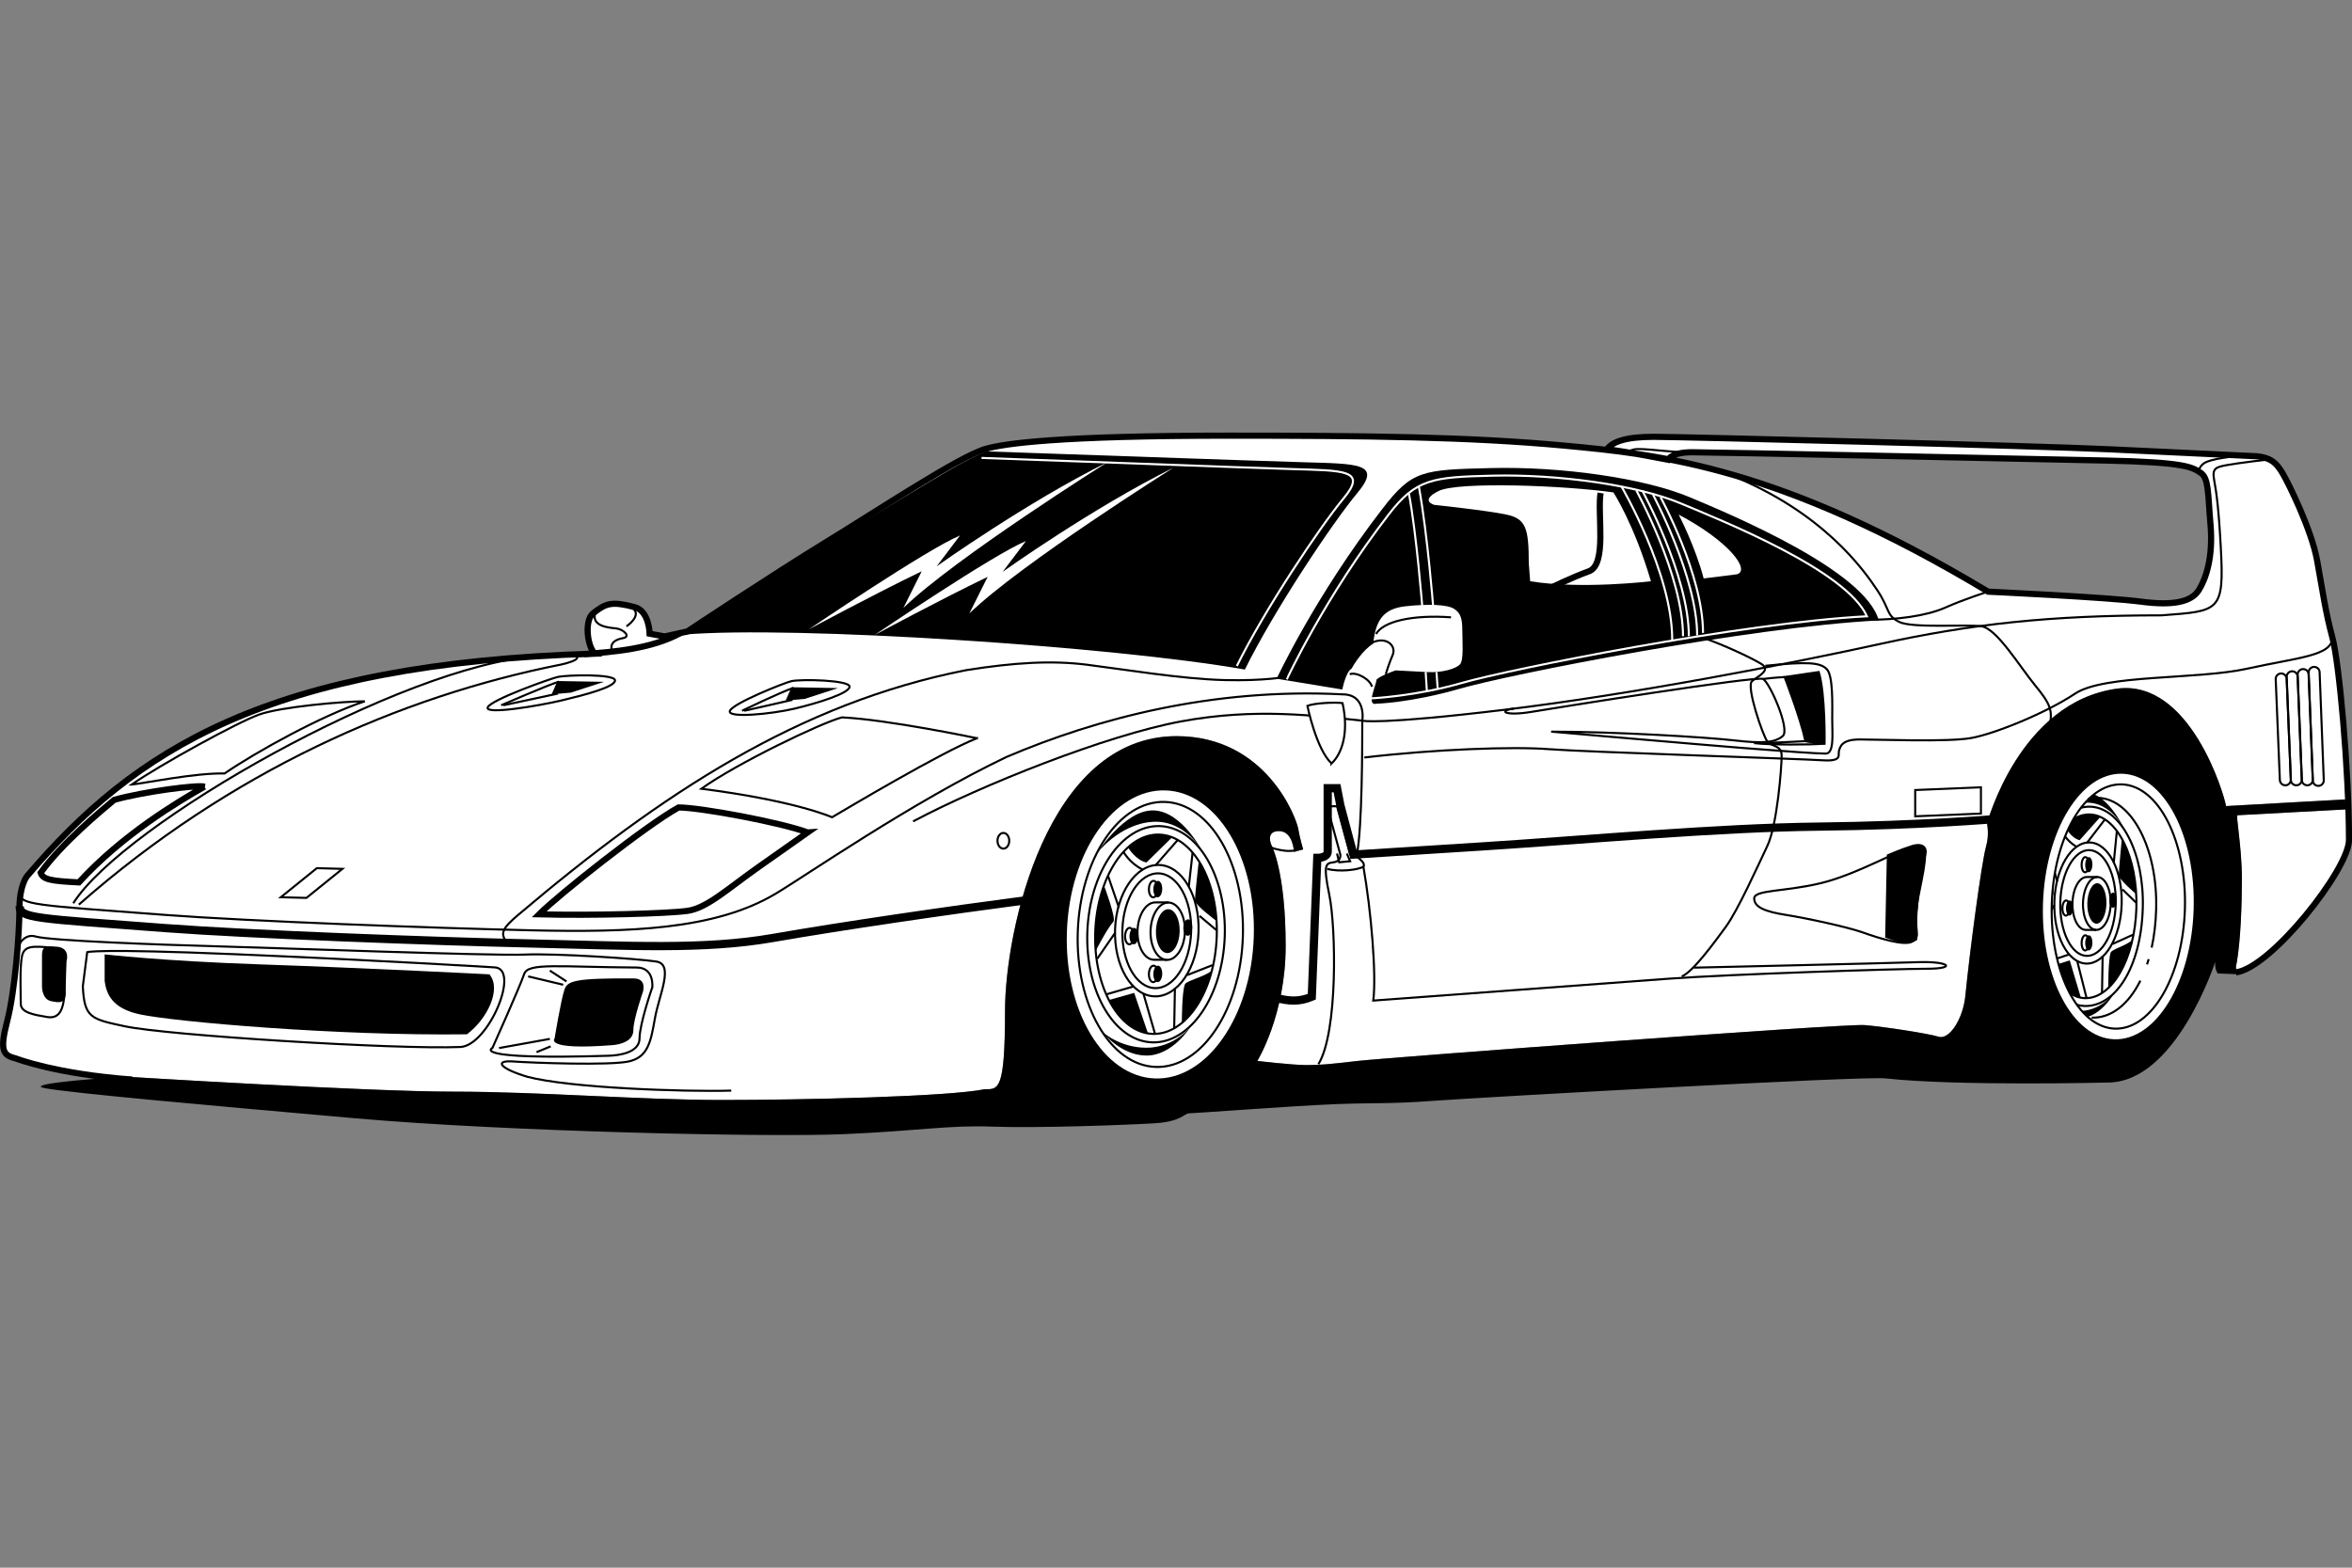 <?xml version="1.0" encoding="UTF-8" standalone="no"?>
<!-- Created with Inkscape (http://www.inkscape.org/) -->
<svg id="svg2" xmlns:rdf="http://www.w3.org/1999/02/22-rdf-syntax-ns#" xmlns="http://www.w3.org/2000/svg" height="45" width="67.5" version="1.1" xmlns:cc="http://creativecommons.org/ns#" xmlns:dc="http://purl.org/dc/elements/1.1/">
 <rect width="100%" height="100%" fill="#808080" stroke="none"/>
 <g id="g70551">
  <rect id="rect2990" opacity="0" height="45" width="67.5" y="0" x="3.5527e-15"/>
  <g id="g69742" transform="matrix(0.75 0 0 0.75 -3.374 2.25)">
   <path id="path91694" fill="#fff" d="m90.127 34.198c1.371-0.283 4.256-3.958 4.256-5.055 0-2.656-0.372-6.773-0.637-7.755-0.266-0.983-0.372-1.78-0.584-2.948-0.212-1.169-1.089-2.948-1.328-3.347-0.239-0.399-0.452-0.584-0.983-0.637 0 0-2.842-0.133-5.631-0.266-2.789-0.133-16.334-0.478-17.45-0.478-1.116 0-1.594 0.212-1.78 0.478 0.717 0.08 2.337 0.398 2.337 0.398s0.115-0.286 0.919-0.286 12.955 0.257 15.859 0.318c3.028 0.064 3.282 0.254 3.599 0.466 0.318 0.212 0.275 0.762 0.381 1.99 0.106 1.228-0.169 2.054-0.445 2.498-0.275 0.445-0.953 0.614-2.223 0.445-1.271-0.168-5.844-0.38-5.844-0.38-7.961-4.785-12.577-5.251-16.219-5.59s-7.623-0.381-12.831-0.381c-6.437 0-8.596 0.296-9.316 0.508-1.016 0.299-4.044 2.308-6.119 3.578-2.075 1.27-5.293 3.409-5.293 3.409l-0.868 0.191-0.572-0.106s-0.014-0.87-0.572-1.016c-0.889-0.233-1.101-0.148-1.588 0.233-0.344 0.269-0.233 1.27 0.064 1.546-12.533 0.381-17.615 3.684-21.723 8.511 0 0-0.296 0.339-0.296 1.27 0 0.932-0.169 3.134-0.466 4.277-0.296 1.143-0.169 1.313 0.339 1.44 0 0 1.226 0.477 3.586 0.728l0.6-0.03s9.243 0.574 12.557 0.574c3.315 0 7.139 0.319 10.262 0.319 3.123 0 8.669-0.127 10.071-0.414 0.51 0 0.765 0.064 0.765-2.996 0-3.059 1.59-10.517 6.565-10.517 3.442 0 4.59 3.155 4.653 3.538 0.064 0.382 0.191 0.797 0.191 0.797l-0.351 0.095s-0.032-0.797-0.574-0.797-0.287 0.542-0.287 0.542 0.542 0.982 0.542 3.856c0 2.645-1.084 4.398-1.084 4.398s1.307 0.159 1.881 0.159c0.574 0 0.86-0.032 1.976-0.159s18.613-1.434 19.378-1.371c0.765 0.064 2.422 0.319 2.837 0.446 0.414 0.127 0.935-0.696 1.02-1.562 0.159-1.625 0.619-5.116 0.797-5.737 0.127-0.446 0.032-0.86 0.032-0.86s1.235-4.654 4.972-5.163c2.805-0.382 4.112 4.08 4.175 4.494l4.558-0.255 0.032 0.382-4.143 0.223c-0.096-0.032 0.159 1.147 0.159 2.454 0 1.022-0.052 2.323-0.191 3.155-0.022 0.134-0.06 0.205-0.015 0.312l0.048 0.079z"/>
   <path id="path91696" d="m42.192 38.689c0.51 0 0.765 0.064 0.765-2.996 0-3.06 1.59-10.518 6.565-10.518 3.442 0 4.59 3.155 4.653 3.538 0.064 0.382 0.191 0.797 0.191 0.797l-0.351 0.096s-0.032-0.797-0.574-0.797-0.287 0.542-0.287 0.542 0.542 0.982 0.542 3.856c0 2.645-1.084 4.398-1.084 4.398s1.307 0.159 1.881 0.159c0.574 0 0.86-0.032 1.976-0.159s18.613-1.434 19.378-1.371c0.765 0.064 2.422 0.319 2.837 0.446 0.414 0.127 0.935-0.696 1.02-1.562 0.159-1.625 0.619-5.116 0.797-5.737 0.127-0.446 0.032-0.86 0.032-0.86s1.235-4.654 4.972-5.163c2.805-0.382 4.112 4.079 4.175 4.494l4.558-0.255 0.032 0.382-4.143 0.223c-0.096-0.032 0.159 1.147 0.159 2.454 0 1.022-0.052 2.323-0.191 3.155-0.032 0.191-0.096 0.255 0.096 0.478l-0.829-0.032s-0.127-0.159-0.096-0.446c0 0-1.498 4.621-4.111 4.621 0 0-5.777 0.144-8.51-0.159-0.86-0.096-15.585 0.733-17.307 0.86-1.721 0.127-2.167 0.064-3.761 0.127-1.594 0.064-5.386 0.351-5.577 0.351-0.191 0-0.287 0.319-1.339 0.382-1.052 0.064-4.526 0.191-6.183 0.127-1.657-0.064-2.773 0.159-5.673 0.287-2.9 0.127-12.907-0.096-18.708-0.606s-10.773-0.957-11.856-1.148c-1.084-0.191 3.06-0.446 3.06-0.446s9.243 0.574 12.557 0.574c3.315 0 7.139 0.319 10.262 0.319 3.123 0 8.669-0.127 10.071-0.414z"/>
   <path id="path91698" stroke-width=".079" d="m7.006 33.781s0.159-0.478-0.351-0.51c-0.51-0.032-0.51 0.032-0.51 0.383v1.115s0 0.446 0.319 0.51 0.51 0.096 0.51-0.319c0-0.414 0.032-1.179 0.032-1.179z" stroke="#000"/>
   <path id="path91700" d="m22.367 36.586c0.765-0.574 1.339-1.721 0.86-2.295 0 0-4.584-0.238-8.796-0.382-3.728-0.128-5.928-0.383-5.928-0.383v1.02c0.064 0.478 0.268 1.045 1.339 1.275 1.338 0.287 7.553 0.829 12.525 0.765z"/>
   <path id="path91704" d="m52.135 22.626c-5.036-0.892-17.307-1.689-21.449-1.339 0 0 3.57-2.326 7.298-4.589 2.356-1.429 3.601-2.199 4.271-2.422 2.837 0.096 9.944 0.351 12.079 0.414s3.06 0.032 2.103 1.179c-0.956 1.147-3.187 4.494-4.303 6.757z"/>
   <path id="path91706" d="m53.346 22.976 2.518 0.414s0.127-0.669 0.351-0.797c0.088-0.167 0.446-0.733 0.829-0.956 0.096-0.86 0.351-1.339 1.243-1.434 0.892-0.096 1.594-0.064 1.849 0.096 0.255 0.159 0.319 0.382 0.319 0.829s0.064 1.147-0.096 1.307c-0.159 0.159-0.669 0.319-1.243 0.287-0.574-0.032-1.211-0.064-1.211-0.064s-0.574 0.191-0.733 0.351c0 0.191-0.414 1.02 0 0.924 0 0 1.307-0.032 3.187-0.574 1.881-0.542 11.028-2.358 16.032-2.613-0.51-1.88-5.482-3.984-7.235-4.717-1.752-0.733-4.907-1.179-7.585-1.115-2.677 0.064-3.038 0.088-4.176 1.562-2.581 3.346-4.046 6.502-4.046 6.502z"/>
   <path id="path91708" stroke-width=".079" d="m74.317 25.462s0.032-1.912-0.223-2.741l-1.307 0.191s0.605 1.562 0.797 2.454l0.733 0.096z" stroke="#000"/>
   <path id="path91710" stroke-width=".079" d="m78.173 29.702c0.064-0.255-0.096-0.446-0.51-0.319-0.414 0.127-0.924 0.351-0.924 0.351l-0.064 3.123c0.765 0.287 0.924 0.223 1.147 0.096-0.064-1.371 0.255-2.868 0.351-3.251z" stroke="#000"/>
   <polygon id="polygon91712" points="196.14 64.924 204.24 62.291 192.9 62.089 191.48 65.329" transform="matrix(.157 0 0 .157 4.5 13.555)"/>
   <path id="path91714" d="m9.561 38.319c-2.922-0.212-4.446-0.805-4.446-0.805-0.508-0.127-0.635-0.296-0.339-1.44 0.297-1.143 0.466-3.345 0.466-4.277 0-0.932 0.296-1.27 0.296-1.27 4.107-4.827 9.189-8.13 21.723-8.511-0.296-0.275-0.407-1.277-0.064-1.546 0.487-0.381 0.699-0.466 1.588-0.233 0.557 0.146 0.572 1.016 0.572 1.016l0.572 0.106 0.868-0.19s3.218-2.139 5.293-3.409c2.075-1.27 5.103-3.279 6.119-3.578 0.72-0.212 2.879-0.508 9.316-0.508 5.208 0 9.189 0.042 12.831 0.381 3.642 0.339 8.257 0.805 16.217 5.59 0 0 4.573 0.212 5.844 0.381s1.948 0 2.223-0.445c0.275-0.445 0.551-1.27 0.445-2.498-0.106-1.228-0.064-1.778-0.381-1.99-0.318-0.212-0.572-0.402-3.599-0.466-2.904-0.061-15.054-0.318-15.859-0.318-0.805 0-0.919 0.286-0.919 0.286s-1.62-0.319-2.337-0.399c0.186-0.266 0.664-0.478 1.78-0.478 1.115 0 14.661 0.345 17.45 0.478 2.789 0.133 5.631 0.266 5.631 0.266 0.531 0.053 0.744 0.239 0.983 0.637 0.239 0.398 1.115 2.178 1.328 3.346 0.213 1.169 0.319 1.965 0.584 2.948 0.266 0.983 0.637 5.099 0.637 7.755 0 1.115-2.981 4.894-4.323 5.066" stroke="#000" stroke-width=".236" fill="none"/>
   <path id="path91720" fill="#fff" d="m48.705 38.276c1.974 0.06 3.662-2.36 3.769-5.404 0.107-3.044-1.406-5.561-3.381-5.621-1.974-0.06-3.662 2.36-3.769 5.404-0.107 3.044 1.406 5.561 3.381 5.621z"/>
   <path id="path91722" fill="#fff" d="m48.899 32.763"/>
   <g id="g69334" stroke-width=".079" stroke="#000" fill="none">
    <path id="path91726" d="m48.727 37.835c1.744 0.055 3.236-2.171 3.33-4.972 0.095-2.801-1.243-5.116-2.987-5.171-1.744-0.055-3.236 2.171-3.33 4.972-0.095 2.801 1.243 5.116 2.987 5.171z"/>
    <path id="path91728" d="m48.899 32.763"/>
    <path id="path91732" d="m48.592 36.894c1.452 0.045 2.693-1.771 2.772-4.057 0.079-2.285-1.034-4.175-2.486-4.22-1.452-0.045-2.693 1.771-2.772 4.057-0.079 2.285 1.034 4.175 2.486 4.22z"/>
    <path id="path91734" d="m48.735 32.755"/>
    <path id="path91738" d="m48.607 36.57c1.284 0.041 2.382-1.633 2.451-3.739 0.07-2.106-0.915-3.848-2.199-3.889-1.284-0.041-2.382 1.633-2.451 3.739-0.07 2.106 0.915 3.847 2.199 3.889z"/>
    <path id="path91740" d="m48.735 32.755"/>
   </g>
   <path id="path91742" d="m50.546 29.654s-0.647-1.282-1.941-1.2c-1.294 0.082-2.147 1.227-2.147 1.227s1.059-1.691 2.176-1.664c1.117 0.027 1.912 1.636 1.912 1.636z"/>
   <path id="path91744" d="m50.046 36.309s-0.676 1.091-1.677 1.091c-1 0-1.706-0.927-1.706-0.927s0.647 0.627 1.706 0.627c1.059 0 1.677-0.791 1.677-0.791z"/>
   <path id="path91746" d="m46.928 35.273c0.235 0.464 0.735 1.118 1.5 1.282l-0.529-1.554-0.971 0.273z"/>
   <path id="path91748" d="m46.752 30.909c-0.176 0.464-0.441 1.364-0.324 2.482 0 0 0.412-0.818 0.676-1.118 0.112-0.127-0.353-1.364-0.353-1.364z"/>
   <path id="path91750" d="m49.341 29.055c-0.382-0.191-1.059-0.218-1.677 0.382 0 0 0.294 0.491 0.706 0.573l0.971-0.955z"/>
   <path id="path91752" d="m50.37 29.955c0.323 0.491 0.676 1.5 0.676 2.291 0 0-0.823-0.6-0.823-0.791 0-0.191 0.147-1.5 0.147-1.5z"/>
   <path id="path91754" d="m50.869 34.154c-0.147 0.573-0.382 1.364-1.147 1.991 0 0 0-1.2 0.118-1.473 0.059-0.136 0.706-0.273 1.029-0.518z"/>
   <g id="g69349" stroke="#000" fill="none">
    <path id="path91758" stroke-width=".079" d="m48.677 35.133c0.882 0.027 1.636-1.076 1.684-2.465 0.048-1.388-0.628-2.536-1.51-2.563-0.882-0.027-1.636 1.076-1.684 2.465-0.048 1.388 0.628 2.536 1.51 2.563z"/>
    <path id="path91760" stroke-width=".079" d="m48.763 32.62"/>
    <ellipse id="ellipse91764" rx="2.197" ry="1.316" transform="rotate(91.865)" cy="-49.798" cx="31.018" stroke-width=".079"/>
    <g id="g69354" stroke-width=".079">
     <path id="path91766" d="m48.763 32.62"/>
     <line id="line91768" y1="33.691" x2="47.164" x1="46.487" y2="32.709"/>
     <line id="line91770" y1="35.054" x2="47.869" x1="46.84" y2="34.755"/>
     <line id="line91772" y1="35.028" x2="48.696" x1="48.252" y2="36.57"/>
     <line id="line91774" y1="36.364" x2="49.457" x1="49.429" y2="34.809"/>
     <line id="line91776" y1="34.318" x2="50.899" x1="49.928" y2="33.937"/>
     <line id="line91778" y1="32.055" x2="51.045" x1="50.399" y2="32.599"/>
     <line id="line91780" y1="31.727" x2="46.9" x1="47.311" y2="30.528"/>
     <path id="path91782" d="m47.487 29.599s0.235 0.436 0.735 0.682"/>
     <line id="line91784" y1="30.133" x2="49.575" x1="48.703" y2="29.136"/>
     <line id="line91786" y1="30.937" x2="50.134" x1="49.988" y2="29.628"/>
    </g>
    <ellipse id="ellipse91790" rx="1.098" ry=".658" transform="rotate(91.865)" cy="-50.219" cx="31.023" stroke-width=".079"/>
    <path id="path91792" stroke-width=".079" d="m49.183 32.637"/>
   </g>
   <path id="path91796" d="m49.16 33.477c0.251 0.009 0.465-0.359 0.479-0.823 0.014-0.464-0.179-0.847-0.429-0.856-0.251-0.009-0.465 0.359-0.479 0.823-0.014 0.464 0.179 0.847 0.429 0.856z"/>
   <path id="path91798" d="m49.183 32.637"/>
   <path id="path91800" d="m49.22 31.538h-0.5c-0.363-0.012-0.674 0.47-0.693 1.076-0.02 0.606 0.259 1.107 0.622 1.119h0.5" stroke="#000" stroke-width=".079" fill="none"/>
   <path id="path91806" d="m48.793 34.589c0.094 0.004 0.174-0.135 0.179-0.309 0.005-0.174-0.067-0.318-0.161-0.321-0.094-0.003-0.174 0.135-0.18 0.309-0.005 0.174 0.067 0.318 0.161 0.321z"/>
   <path id="path91808" d="m48.803 34.274"/>
   <path id="path91812" d="m48.623 34.589c0.094 0.004 0.174-0.135 0.179-0.309 0.005-0.174-0.067-0.318-0.161-0.321-0.094-0.003-0.174 0.135-0.179 0.309-0.005 0.174 0.067 0.318 0.161 0.321z" stroke="#000" stroke-width=".079" fill="none"/>
   <path id="path91814" d="m48.633 34.274" stroke="#000" stroke-width=".079" fill="none"/>
   <path id="path91820" d="m48.793 31.343c0.094 0.004 0.174-0.135 0.179-0.309 0.005-0.174-0.067-0.318-0.161-0.321-0.094-0.004-0.174 0.135-0.18 0.309-0.005 0.174 0.067 0.318 0.161 0.321z"/>
   <path id="path91822" d="m48.803 31.028"/>
   <path id="path91826" d="m48.623 31.343c0.094 0.004 0.174-0.135 0.179-0.309 0.005-0.174-0.067-0.318-0.161-0.321-0.094-0.004-0.174 0.135-0.179 0.309-0.005 0.174 0.067 0.318 0.161 0.321z" stroke="#000" stroke-width=".079" fill="none"/>
   <path id="path91828" d="m48.633 31.028" stroke="#000" stroke-width=".079" fill="none"/>
   <path id="path91834" d="m47.88 33.142c0.094 0.004 0.174-0.135 0.179-0.309 0.005-0.174-0.067-0.318-0.161-0.321-0.094-0.004-0.174 0.135-0.179 0.309-0.005 0.174 0.067 0.318 0.161 0.321z"/>
   <path id="path91836" d="m47.89 32.827"/>
   <path id="path91840" d="m47.71 33.142c0.094 0.004 0.174-0.135 0.18-0.309 0.005-0.174-0.067-0.318-0.161-0.321-0.094-0.004-0.174 0.135-0.179 0.309-0.005 0.174 0.067 0.318 0.161 0.321z" stroke="#000" stroke-width=".079" fill="none"/>
   <path id="path91842" d="m47.72 32.827" stroke="#000" stroke-width=".079" fill="none"/>
   <path id="path91846" d="m49.941 32.815c0.094 0.003 0.174-0.135 0.179-0.309 0.005-0.174-0.067-0.318-0.161-0.321-0.094-0.003-0.174 0.135-0.179 0.309-0.005 0.174 0.067 0.318 0.161 0.321z"/>
   <path id="path91848" d="m49.948 32.5"/>
   <path id="path91852" fill="#fff" d="m85.4 36.776c1.592 0.055 2.953-2.175 3.039-4.981 0.086-2.806-1.134-5.125-2.726-5.181-1.592-0.055-2.953 2.175-3.039 4.981-0.086 2.806 1.134 5.126 2.726 5.181z"/>
   <path id="path91854" fill="#fff" d="m85.558 31.696"/>
   <g id="g69388" stroke-width=".079" stroke="#000" fill="none">
    <path id="path91858" d="m85.419 36.369c1.407 0.051 2.609-2.001 2.686-4.582 0.076-2.582-1.002-4.715-2.409-4.766-1.407-0.051-2.609 2.001-2.686 4.582-0.076 2.581 1.002 4.715 2.409 4.766z"/>
    <path id="path91860" d="m85.558 31.696"/>
    <path id="path91862" d="m83.981 35.459c0.09 0.025 0.183 0.039 0.277 0.043 1.176 0.042 2.167-1.463 2.235-3.739 0.064-2.107-0.834-3.848-2.005-3.889-0.121-0.004-0.241 0.01-0.357 0.041"/>
    <path id="path91864" d="m84.373 31.688"/>
    <path id="path91866" d="m83.685 35.002c0.183 0.122 0.379 0.192 0.586 0.2 1.036 0.038 1.921-1.505 1.977-3.446 0.056-1.941-0.738-3.546-1.773-3.584-0.225-0.008-0.443 0.058-0.647 0.187"/>
    <path id="path91868" d="m84.373 31.688"/>
   </g>
   <path id="path91870" d="m84.292 27.722c1.028-0.056 1.542 1.108 1.542 1.108s-0.483-1.118-1.2-1.429l-0.342 0.321z"/>
   <path id="path91872" d="m84.157 35.69c0.806-0.043 1.273-0.727 1.273-0.727s-0.418 0.77-1.062 0.962"/>
   <path id="path91874" d="m83.669 34.977c0.136 0.096 0.288 0.17 0.456 0.211l-0.427-1.433-0.446 0.143"/>
   <path id="path91876" d="m83.016 31.302c0.015-0.021 0.029-0.041 0.043-0.059 0.023-0.029 0.016-0.122-0.006-0.246"/>
   <path id="path91878" d="m83.614 28.793c0.1 0.137 0.265 0.318 0.464 0.363l0.783-0.88c-0.242-0.138-0.63-0.183-1.027 0.072"/>
   <path id="path91880" d="m85.692 29.106c0.261 0.453 0.545 1.383 0.545 2.111 0 0-0.664-0.553-0.664-0.729 0-0.176 0.119-1.383 0.119-1.383z"/>
   <path id="path91882" d="m86.095 32.977c-0.119 0.528-0.308 1.257-0.925 1.835 0 0 0-1.106 0.095-1.357 0.048-0.126 0.569-0.251 0.83-0.478z"/>
   <g id="g69403" stroke-width=".079" stroke="#000" fill="none">
    <path id="path91886" d="m84.327 33.879c0.711 0.025 1.319-0.992 1.358-2.272 0.039-1.28-0.507-2.338-1.218-2.363-0.711-0.025-1.319 0.992-1.358 2.272-0.039 1.28 0.507 2.338 1.218 2.363z"/>
    <path id="path91888" d="m84.396 31.562"/>
    <path id="path91892" d="m84.34 33.584c0.586 0.022 1.086-0.866 1.118-1.984 0.032-1.118-0.417-2.041-1.003-2.063-0.586-0.022-1.086 0.866-1.118 1.984-0.032 1.118 0.417 2.041 1.003 2.063z"/>
    <path id="path91894" d="m84.396 31.562"/>
    <line id="line91896" x2="83.106" y1="31.811" x1="83.007" y2="31.645"/>
    <line id="line91898" x2="83.675" y1="33.684" x1="83.214" y2="33.529"/>
    <line id="line91900" x2="84.343" y1="33.781" x1="83.984" y2="35.202"/>
    <line id="line91902" x2="84.957" y1="35.013" x1="84.933" y2="33.58"/>
    <line id="line91904" x2="86.118" y1="33.128" x1="85.336" y2="32.775"/>
    <line id="line91906" x2="86.236" y1="31.041" x1="85.715" y2="31.545"/>
    <line id="line91908" x2="83.129" y1="30.74" x1="83.225" y2="30.418"/>
    <path id="path91910" d="m83.517 29.013c0.098 0.128 0.245 0.283 0.444 0.395"/>
    <line id="line91912" x2="85.051" y1="29.27" x1="84.348" y2="28.352"/>
    <line id="line91914" x2="85.501" y1="30.01" x1="85.383" y2="28.804"/>
    <path id="path91918" d="m84.706 32.59c0.293 0.011 0.543-0.433 0.559-0.992 0.016-0.559-0.209-1.021-0.501-1.032-0.293-0.011-0.543 0.433-0.559 0.992s0.209 1.021 0.501 1.032z"/>
    <path id="path91920" d="m84.736 31.578"/>
   </g>
   <path id="path91924" d="m84.716 32.352c0.202 0.009 0.375-0.331 0.386-0.759s-0.144-0.781-0.346-0.789c-0.202-0.008-0.375 0.331-0.386 0.759s0.144 0.781 0.346 0.789z"/>
   <path id="path91926" d="m84.736 31.578"/>
   <path id="path91928" d="m84.765 30.566h-0.403c-0.293-0.011-0.543 0.433-0.559 0.992s0.209 1.021 0.501 1.032h0.403" stroke="#000" stroke-width=".079" fill="none"/>
   <path id="path91934" d="m84.42 33.377c0.076 0.003 0.141-0.124 0.145-0.285 0.004-0.16-0.054-0.293-0.13-0.296-0.076-0.003-0.141 0.124-0.145 0.285-0.004 0.16 0.054 0.293 0.13 0.296z"/>
   <path id="path91936" d="m84.428 33.087"/>
   <path id="path91940" d="m84.283 33.377c0.076 0.003 0.141-0.124 0.145-0.285 0.004-0.16-0.054-0.293-0.13-0.296-0.076-0.003-0.141 0.124-0.145 0.285-0.004 0.16 0.054 0.293 0.13 0.296z" stroke="#000" stroke-width=".079" fill="none"/>
   <path id="path91942" d="m84.291 33.087" stroke="#000" stroke-width=".079" fill="none"/>
   <path id="path91948" d="m84.42 30.385c0.076 0.003 0.141-0.124 0.145-0.285 0.004-0.16-0.054-0.293-0.13-0.296-0.076-0.003-0.141 0.124-0.145 0.285-0.004 0.16 0.054 0.293 0.13 0.296z"/>
   <path id="path91950" d="m84.428 30.095"/>
   <path id="path91954" d="m84.283 30.385c0.076 0.003 0.141-0.124 0.145-0.285 0.004-0.16-0.054-0.293-0.13-0.296-0.076-0.003-0.141 0.124-0.145 0.285-0.004 0.16 0.054 0.293 0.13 0.296z" stroke="#000" stroke-width=".079" fill="none"/>
   <path id="path91956" d="m84.291 30.095" stroke="#000" stroke-width=".079" fill="none"/>
   <path id="path91962" d="m83.685 32.044c0.076 0.003 0.141-0.124 0.145-0.285 0.004-0.16-0.054-0.293-0.13-0.296-0.076-0.003-0.141 0.124-0.145 0.285-0.004 0.16 0.054 0.293 0.13 0.296z"/>
   <path id="path91964" d="m83.693 31.754"/>
   <path id="path91968" d="m83.548 32.044c0.076 0.003 0.141-0.124 0.145-0.285 0.004-0.16-0.054-0.293-0.13-0.296-0.076-0.003-0.141 0.124-0.145 0.285-0.004 0.16 0.054 0.293 0.13 0.296z" stroke="#000" stroke-width=".079" fill="none"/>
   <path id="path91970" d="m83.554 31.754" stroke="#000" stroke-width=".079" fill="none"/>
   <path id="path91974" d="m85.345 31.743c0.076 0.003 0.141-0.124 0.145-0.285 0.004-0.16-0.054-0.293-0.13-0.296-0.076-0.003-0.141 0.124-0.145 0.285-0.004 0.16 0.054 0.293 0.13 0.296z"/>
   <path id="path91976" d="m85.352 31.452"/>
   <g id="g69438" stroke-width=".079" stroke="#fff" fill="none">
    <line id="line91978" x2="59.052" y1="23.463" x1="59.099" y2="22.714"/>
    <line id="line91980" x2="59.466" y1="23.375" x1="59.513" y2="22.722"/>
    <path id="path91982" d="m58.924 20.236s-0.223-2.805-0.51-4.335"/>
    <path id="path91984" d="m59.338 20.204s-0.213-2.737-0.542-4.558"/>
    <path id="path91986" d="m56.988 23.727s1.68-0.078 3.466-0.593c1.786-0.515 10.731-2.304 15.484-2.547-0.793-1.754-5.463-3.625-7.128-4.322-1.665-0.696-4.663-1.12-7.206-1.06-2.295 0.055-2.915 0.121-3.966 1.484-2.452 3.179-3.901 6.312-3.901 6.312"/>
    <path id="path91990" d="m68.486 21.479c0-2.55-1.944-5.864-1.944-5.864"/>
    <path id="path91994" d="m68.9 21.351c0-2.326-1.785-5.577-1.785-5.577"/>
    <path id="path91998" d="m69.665 21.224c0-2.231-1.625-5.195-1.625-5.195"/>
    <path id="path92000" d="m69.441 21.319c0-2.231-1.689-5.386-1.689-5.386"/>
    <path id="path92004" d="m69.123 21.351c0-2.326-1.785-5.577-1.785-5.577"/>
    <path id="path92006" d="m42.057 14.526c2.695 0.091 9.829 0.365 11.858 0.426 2.029 0.061 2.906 0.03 1.998 1.12s-3.028 4.269-4.087 6.419"/>
   </g>
   <path id="path92008" d="m29.102 34.957s0.16-0.507-0.351-0.51c-2.244-0.014-2.539 0.093-2.652 0.424-0.138 0.402-0.378 1.872-0.378 1.872s-0.432 0.463 2.209 0.258c0.324-0.025 0.804-0.156 0.804-0.571 0-0.414 0.368-1.473 0.368-1.473z"/>
   <g id="g69452" stroke="#000" fill="none">
    <g id="g69454" stroke-width=".079">
     <path id="path92010" d="m29.459 34.788s0.086-0.754-0.59-0.758c-2.967-0.018-4.161-0.194-4.311 0.245-0.182 0.532-1.216 2.833-1.216 2.833s-0.953 0.463 4.441 0.299c0.43-0.013 1.189-0.123 1.189-0.671 0-0.548 0.486-1.948 0.486-1.948z"/>
     <path id="path92012" d="m22.119 37.071c1.07-0.054 2.33-3.036 1.285-3.048 0 0-4.668-0.283-9.883-0.501-5.323-0.223-5.685-0.081-5.685-0.081l-0.168 1.308c0.056 1.215 0.321 1.254 1.606 1.53 1.606 0.344 10.369 0.896 12.846 0.792z"/>
     <path id="path92014" d="m6.974 34.96c-0.042 0.628-0.168 1.048-0.672 0.964-0.504-0.084-1.008-0.168-1.008-0.504s-0.042-1.386 0.042-1.806c0.084-0.42 0.378-0.42 1.218-0.336"/>
    </g>
    <path id="path92016" stroke-width=".315" d="m43.941 31.43c-3.193 0.42-7.226 1.008-9.872 1.47-2.647 0.462-5.503 0.294-9.242 0.21s-10.84-0.35-13.989-0.588c-4.999-0.376-5.587-0.376-5.587-0.839"/>
    <g id="g69460" stroke-width=".079">
     <path id="path92018" d="m41.882 25.254c-1.386 0.546-5.041 2.731-5.545 3.025 0 0-1.386-0.63-4.999-1.092 1.344-0.966 4.579-2.52 5.377-2.731 1.764 0.084 5.167 0.798 5.167 0.798z"/>
     <path id="path92020" d="m23.904 33.068c-0.294-0.336-0.169-0.551 0.42-1.05 5.503-4.663 10.754-8.108 17.14-9.368 1.848-0.294 3.276-0.378 4.621-0.21s3.613 0.546 5.251 0.588c1.554 0.04 2.394-0.126 2.394-0.126"/>
     <path id="path92022" d="m34.782 23.07c-0.249 0.055-2.226 0.84-2.352 1.134-0.126 0.294 1.596 0.126 2.478-0.084 0.882-0.21 2.1-0.588 2.1-0.84s-1.848-0.294-2.227-0.21z"/>
     <path id="path92024" d="m34.861 23.327c-0.498 0.163-1.968 0.877-1.968 0.877"/>
     <line id="line92026" x2="32.977" y1="23.784" x1="34.825" y2="24.204"/>
     <path id="path92028" d="m5.251 31.178c0 0.462 0.588 0.462 5.587 0.84 3.149 0.238 10.25 0.504 13.989 0.588 3.739 0.084 7.015-0.017 9.326-1.386 1.134-0.672 5.251-3.529 8.864-5.251 3.445-1.47 7.897-2.647 12.855-2.394 0.924 0 0.756 1.008 0.756 1.008s0.588 0.168 5.461-0.42c4.873-0.588 10.922-1.764 14.367-2.52 3.445-0.756 6.469-1.092 10.754-1.092 2.226-0.168 2.402-0.129 2.268-2.604-0.084-1.554-0.168-2.1-0.252-2.562-0.084-0.462 0.042-0.504 0.504-0.588s1.554-0.21 1.554-0.21"/>
     <path id="path92030" d="m62.425 24.12c-0.63 0.084-0.336 0.294 0.672 0.126 1.008-0.168 8.612-1.386 8.864-1.26 0.252 0.126 1.05 1.932 0.756 2.184-0.294 0.252-0.756 0.294-1.848 0.168-1.092-0.126-4.579-0.336-7.015-0.336 0 0 5.797 0.504 7.394 0.63 1.596 0.126 2.773 0.21 3.109 0.21 0.336 0 0.252-0.756 0.252-1.302 0-0.546 0.042-1.68-0.21-1.932-0.252-0.252-0.714-0.294-2.353-0.126"/>
     <path id="path92032" d="m69.734 21.432c0.714 0.252 1.722 0.714 2.142 0.966 0.42 0.252-0.084 0.462-0.336 0.672-0.235 0.196 0.42 2.1 0.588 2.311 0.168 0.21 0.546 0.126 0.546 0.546s-0.168 2.647-0.546 3.445c-0.378 0.798-1.134 2.478-1.596 3.109-0.462 0.63-1.26 1.722-1.68 1.89"/>
     <path id="path92034" d="m54.947 37.73c0.756-1.218 0.672-5.251 0.42-6.469s-0.126-1.218 0.168-1.26c0.294-0.042 0.252-0.294 0.252-0.294l-0.504-1.848h0.378l0.504 1.848h0.252c0.21-0.966 0.21-4.327 0.21-5.125-1.783-0.184-4.067-0.503-6.936 0.029-2.868 0.531-7.649 2.443-10.252 3.825"/>
     <path id="path92036" d="m55.284 30.254c0.462 0.126 1.176 0.042 1.386-0.084 0.294 1.68 0.504 4.117 0.378 5.125 0 0 9.032-0.672 11.342-0.84 2.311-0.168 8.654-0.378 9.83-0.378 1.176 0 0.882-0.294-0.336-0.252-1.218 0.042-8.57 0.21-8.57 0.21"/>
     <path id="path92038" d="m71.624 31.387c0 0.336 0.42 0.504 1.218 0.63 0.798 0.126 2.353 0.462 2.941 0.672 0.588 0.21 1.59 0.53 1.892 0.346 0.397-0.241-0.044-0.388 0.25-1.817 0.294-1.428 0.378-1.932-0.126-1.848-0.504 0.084-2.226 1.092-3.613 1.428-1.386 0.336-2.562 0.252-2.562 0.588z"/>
    </g>
    <path id="path92040" stroke-width=".315" d="m53.309 35.19c0.504 0.126 0.882 0.168 1.386-0.042l0.21-5.314c0.252 0 0.399-0.105 0.399-0.231v-2.436h0.357l0.126 0.651 0.504 1.89s1.008-0.063 4.957-0.315c3.949-0.252 8.99-0.714 12.855-0.756 3.865-0.042 6.805-0.294 6.805-0.294"/>
    <path id="path92042" stroke-width=".079" d="m54.086 29.539c-0.504 0.126-1.176-0.189-1.176-0.189"/>
    <polyline id="polyline92044" stroke-width=".5" points="328.26 102.63 329.06 104.5 326.39 104.76 325.86 102.63" transform="matrix(.157 0 0 .157 4.5 13.555)"/>
    <g id="g69476" stroke-width=".079">
     <path id="path92046" d="m56.669 30.169c0.126-0.168-0.378-0.462-0.378-0.462"/>
     <path id="path92048" d="m82.925 24.792c0.126-0.588 0.042-0.84-0.546-1.554-0.588-0.714-1.47-2.184-2.058-2.268-0.588-0.084-2.647 0.084-3.151-0.168-0.504-0.252-0.336-0.462-0.84-1.218s-2.058-2.982-5.629-4.411"/>
     <path id="path92050" d="m76.119 20.717c0.882 0 2.058-0.126 2.815-0.462s1.641-0.612 1.641-0.612"/>
     <path id="path92052" d="m90.108 14.458s-1.05 0.084-1.302 0.294c-0.252 0.21-0.101 0.339-0.101 0.339"/>
     <path id="path92054" d="m69.248 14.308c-0.815 0.024-1.95-0.186-2.244-0.102s-0.378 0.126-0.378 0.126"/>
     <path id="path92056" d="m91.948 27.056c0.116 0 0.21-0.094 0.21-0.21l-0.159-3.86c0-0.116-0.094-0.21-0.21-0.21-0.116 0-0.21 0.094-0.21 0.21l0.159 3.86c0 0.116 0.094 0.21 0.21 0.21z"/>
     <path id="path92058" d="m92.368 27.056c0.116 0 0.21-0.094 0.21-0.21l-0.159-3.944c0-0.116-0.094-0.21-0.21-0.21s-0.21 0.094-0.21 0.21l0.159 3.944c-0 0.116 0.094 0.21 0.21 0.21z"/>
     <path id="path92060" d="m92.788 27.056c0.116 0 0.21-0.094 0.21-0.21l-0.159-4.028c0-0.116-0.094-0.21-0.21-0.21s-0.21 0.094-0.21 0.21l0.159 4.028c0 0.116 0.094 0.21 0.21 0.21z"/>
     <path id="path92062" d="m93.209 27.078c0.116 0 0.21-0.094 0.21-0.21l-0.159-4.134c0-0.116-0.094-0.21-0.21-0.21-0.116 0-0.21 0.094-0.21 0.21l0.159 4.134c-0 0.116 0.094 0.21 0.21 0.21z"/>
    </g>
    <polygon id="polygon92064" stroke-width=".5" points="466.78 87.146 466.78 93.551 482.8 92.884 482.8 86.479" transform="matrix(.157 0 0 .157 4.5 13.555)"/>
    <g id="g69488" stroke-width=".079">
     <ellipse id="ellipse92068" cy="29.179" cx="42.893" rx=".225" ry=".3"/>
     <path id="path92070" d="m42.893 29.179"/>
     <path id="path92072" d="m7.303 31.57c1.912-3.028 12.579-9.104 17.741-9.456 2.337-0.159 1.461 0.213 0.93 0.319-6.162 1.222-12.669 4.09-18.459 9.19"/>
     <path id="path92074" d="m9.534 27.028c0.505-0.053 2.443-0.452 3.559-0.425 1.195-0.823 3.745-2.231 5.365-2.762-0.823 0-3.214 0.212-4.037 0.505-0.824 0.292-3.772 1.912-4.887 2.682z"/>
    </g>
   </g>
   <g id="g69494" stroke-width=".236" stroke="#000">
    <path id="path92076" fill="#fff" d="m12.323 27.107c-0.983 0.558-3.134 1.833-4.807 3.665-1.062-0.053-1.381-0.106-1.461-0.371 0.823-1.142 2.337-2.391 2.815-2.789 1.142-0.319 3.214-0.584 3.453-0.505z"/>
    <path id="path92078" fill="#fff" d="m35.402 28.86c-0.982-0.372-4.089-0.956-4.939-0.956-1.248 0.69-4.595 3.346-5.338 4.09 1.992 0.053 4.94-0.027 5.684-0.133 0.744-0.106 1.54-0.85 2.709-1.673 1.169-0.823 1.886-1.328 1.886-1.328z"/>
    <path id="path92080" fill="none" d="m26.851 22.034c1.062-0.08 2.576-0.186 3.718-0.823"/>
   </g>
   <polygon id="polygon92082" points="139.1 63.405 147.2 60.772 135.86 60.57 134.44 63.81" transform="matrix(.157 0 0 .157 4.5 13.555)"/>
   <g id="g69500" stroke="#000" fill="none">
    <g id="g69502" stroke-width=".079">
     <path id="path92084" d="m25.833 22.911c-0.249 0.056-2.545 0.867-2.671 1.161-0.126 0.294 1.968-0.06 2.85-0.27 0.882-0.21 2.021-0.508 2.021-0.761 0-0.252-1.822-0.214-2.2-0.13z"/>
     <path id="path92086" d="m25.883 23.088c-0.498 0.163-2.207 0.904-2.207 0.904"/>
     <line id="line92088" x2="23.76" y1="23.545" x1="25.847" y2="23.992"/>
     <path id="path92090" d="m27.276 20.467c-0.159 0.505 0.531 0.558 0.797 0.584 0.266 0.026 0.589 0.313 0.266 0.372-0.584 0.106-0.425 0.452-0.425 0.452"/>
     <path id="path92092" d="m28.683 20.255c0.425 0.292-0.212 0.717-0.212 0.717"/>
     <path id="path92094" d="m5.125 33.375s0.212-0.691 0.744-0.531c0.531 0.159 4.834 0.319 6.852 0.372s10.624 0.372 11.845 0.319c1.222-0.053 4.356 0.159 5.046 0.266 0.691 0.106 0.106 1.275-0.053 2.178-0.159 0.903-0.266 1.487-1.009 1.647-0.744 0.159-3.665 0.053-4.409 0-0.744-0.053-0.531 0.266 0.531 0.584 1.594 0.425 5.949 0.584 7.808 0.531"/>
    </g>
    <polygon id="polygon92096" stroke-width=".5" points="77.208 106.19 68.433 113.28 74.676 113.44 83.451 106.36" transform="matrix(.157 0 0 .157 4.5 13.555)"/>
   </g>
   <path id="path92098" fill="#fff" d="m66.238 15.846c-1.859-0.266-5.949-0.425-6.693-0.053-0.744 0.372-0.159 0.531-0.159 0.531s2.018 0.212 2.762 0.372c0.744 0.159 0.85 0.531 0.85 1.859l0.053 0.691c1.965 0.319 4.621 0 4.621 0-0.639-2.178-1.435-3.4-1.435-3.4z"/>
   <path id="path92100" fill="#fff" d="m68.734 16.696s0.637 1.222 0.956 2.443l1.275-0.159c0.531-0.159-0.319-1.275-2.231-2.284z"/>
   <g id="g69513" stroke-width=".079" stroke="#000" fill="none">
    <path id="path92102" d="m56.836 21.689c0.637-0.425 1.115 0 0.956 0.372-0.159 0.372-0.266 0.744-0.266 0.744"/>
    <path id="path92104" d="m56.146 22.805c0.266-0.106 0.797 0.212 0.85 0.478"/>
    <path id="path92106" d="m57.155 21.264c0.266-0.478 1.381-0.744 2.868-0.637"/>
    <path id="path92108" d="m56.704 25.992c2.709-0.319 5.684-0.425 7.065-0.319 1.381 0.106 9.668 0.372 10.464 0.425 0.797 0.053 0.584-0.212 0.637-0.372 0.053-0.159 0.106-0.425 0.797-0.425 0.69 0 3.346 0.106 4.25-0.053 0.903-0.159 2.868-0.956 3.984-1.7 1.115-0.744 4.675-0.531 6.587-0.956s3.276-0.485 3.258-1.199"/>
   </g>
   <g id="g69519" fill="#fff">
    <path id="path92110" stroke-width=".079" d="m55.451 26.221c0.399-0.378 0.672-1.176 0.42-2.311-0.294-0.042-1.092 0-1.344 0.105 0 0 0.336 1.659 0.924 2.205z" stroke="#000"/>
    <path id="path92112" d="m35.434 21.096s4.558-3.091 5.8-3.601l-0.892 1.179s3.442-2.454 6.534-3.984c0 0-5.832 3.665-7.808 5.577l0.701-1.403c-1.849 0.892-4.335 2.231-4.335 2.231z"/>
    <path id="path92114" d="m37.957 21.308s4.558-3.091 5.8-3.601l-0.892 1.179s3.442-2.454 6.534-3.984c0 0-5.832 3.665-7.808 5.577l0.701-1.402c-1.849 0.892-4.335 2.231-4.335 2.231z"/>
   </g>
   <g id="g69524" stroke="#000" fill="none">
    <g id="g69526" stroke-width=".079">
     <path id="path92116" d="m84.538 35.948c0.737 0.026 1.407-0.498 1.863-1.416"/>
     <path id="path92118" d="m86.656 33.91c0.022-0.066 0.043-0.133 0.063-0.201"/>
     <path id="path92120" d="m86.833 33.268c0.096-0.439 0.155-0.923 0.171-1.443 0.07-2.322-0.92-4.242-2.211-4.288-0.134-0.005-0.266 0.011-0.394 0.045"/>
     <line id="line92122" x2="26.049" y1="34.37" x1="24.709" y2="34.689"/>
     <line id="line92124" x2="26.176" y1="34.148" x1="25.539" y2="34.562"/>
     <line id="line92126" x2="23.595" y1="36.761" x1="25.539" y2="37.111"/>
     <line id="line92128" x2="25.029" y1="37.047" x1="25.57" y2="37.27"/>
     <path id="path92130" d="m71.961 22.986c0.46-0.057 0.826-0.073 0.826-0.073"/>
     <path id="path92132" d="m71.656 25.446c0.542 0.064 2.135 0.064 2.661 0.016l-0.733-0.096c0-0-1.514 0.079-1.928 0.079z"/>
    </g>
    <path id="path92134" stroke-width=".236" d="m65.744 15.869c-0.127 0.829 0.255 2.741-0.446 2.996-0.701 0.255-1.466 0.637-1.466 0.637"/>
   </g>
  </g>
 </g>
</svg>
